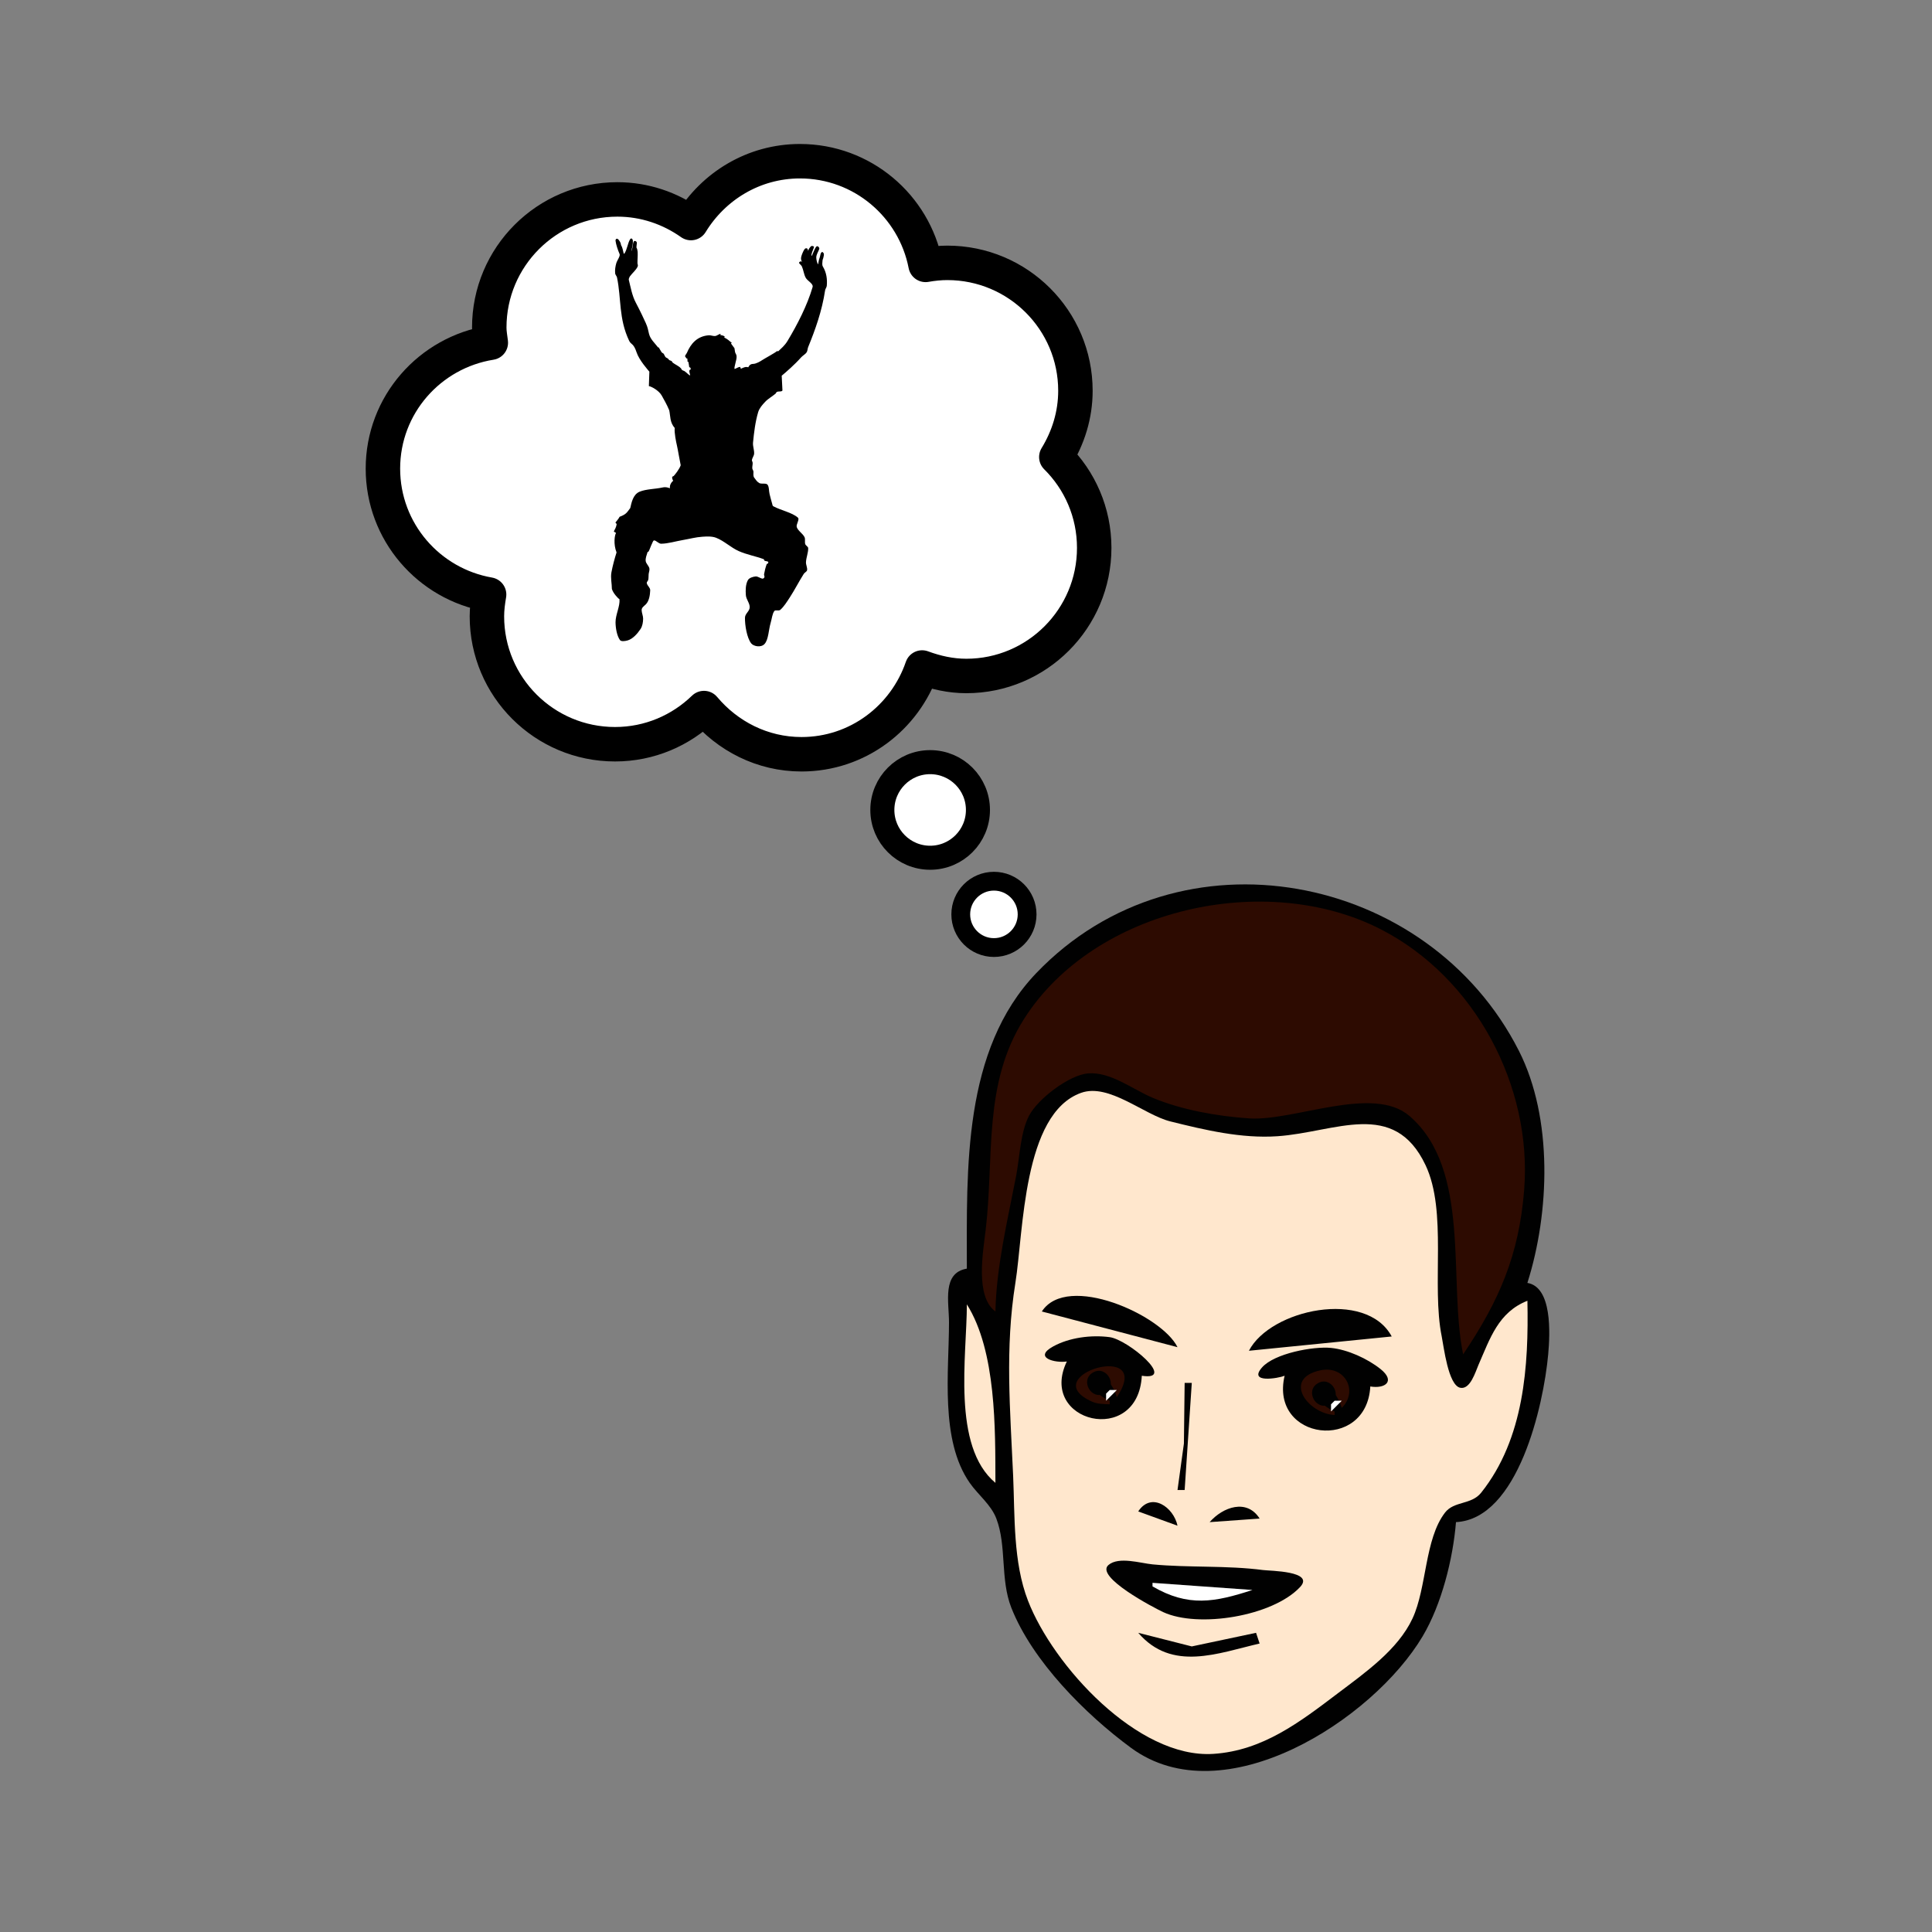 <svg:svg xmlns:dc="http://purl.org/dc/elements/1.1/" xmlns:ns1="http://sodipodi.sourceforge.net/DTD/sodipodi-0.dtd" xmlns:ns2="http://www.inkscape.org/namespaces/inkscape" xmlns:ns3="http://www.w3.org/1999/xlink" xmlns:ns5="http://creativecommons.org/ns#" xmlns:rdf="http://www.w3.org/1999/02/22-rdf-syntax-ns#" xmlns:svg="http://www.w3.org/2000/svg" height="396.941" id="svg2" version="1.1" viewBox="-75.14 -11.592 396.941 396.941" width="396.941" ns1:docname="Read think.svg" ns2:export-filename="C:\Users\James\Desktop\Will\Sit think.png" ns2:export-xdpi="212.25" ns2:export-ydpi="212.25" ns2:version="0.48.4 r9939">
  <svg:rect x="-75.14" y="-11.592" width="396.941" height="396.941" fill="#808080" stroke="none"/>
  <svg:defs id="defs18">
    <svg:linearGradient gradientTransform="matrix(0.305,0.015,-0.019,0.385,332.44,427.77)" gradientUnits="userSpaceOnUse" id="linearGradient2467" x1="87.645" x2="39.95" y1="283.6" y2="278.41" ns2:collect="always" ns3:href="#linearGradient3655" />
    <svg:linearGradient gradientTransform="matrix(-0.305,0.015,0.019,0.385,411.7,427.77)" gradientUnits="userSpaceOnUse" id="linearGradient2464" x1="87.645" x2="39.95" y1="283.6" y2="278.41" ns2:collect="always" ns3:href="#linearGradient3655" />
    <svg:linearGradient gradientTransform="matrix(0.325,0,0,0.376,292.25,358.55)" gradientUnits="userSpaceOnUse" id="linearGradient2443" x1="245.31" x2="245.31" y1="461.14" y2="546.16" ns2:collect="always" ns3:href="#linearGradient3655" />
    <svg:linearGradient gradientUnits="userSpaceOnUse" id="linearGradient9877" x1="480.49" x2="480.49" y1="417.11" y2="325.73" ns2:collect="always" ns3:href="#linearGradient3655" />
    <svg:linearGradient id="linearGradient3655">
      <svg:stop id="stop3657" offset="0" style="stop-color:#ffffff" />
      <svg:stop id="stop3659" offset="1" style="stop-color:#ffffff;stop-opacity:0" />
    </svg:linearGradient>
    <svg:filter id="filter3319" ns2:collect="always">
      <svg:feGaussianBlur id="feGaussianBlur3321" stdDeviation="2.275" ns2:collect="always" />
    </svg:filter>
    <svg:filter id="filter4181" ns2:collect="always">
      <svg:feGaussianBlur id="feGaussianBlur4183" stdDeviation="2.19" ns2:collect="always" />
    </svg:filter>
  </svg:defs>
  <ns1:namedview bordercolor="#666666" borderopacity="1" gridtolerance="10" guidetolerance="10" id="namedview32" objecttolerance="10" pagecolor="#ffffff" showgrid="false" ns2:current-layer="g3035" ns2:cx="-85.247666" ns2:cy="245.51847" ns2:pageopacity="0" ns2:pageshadow="2" ns2:window-height="725" ns2:window-maximized="1" ns2:window-width="1280" ns2:window-x="1911" ns2:window-y="-9" ns2:zoom="0.89702958" />
  <svg:g id="g3058" transform="translate(5.518,4.73)">
    <svg:path d="m 117.989,244.329 c -5.145,0.858 -3.668,6.904 -3.668,11.003 0,10.181 -1.889,24.191 4.255,33.009 1.723,2.473 4.375,4.466 5.47,7.335 2.161,5.661 0.764,12.453 3.086,18.338 4.327,10.968 15.245,21.904 24.6,28.781 19.029,13.989 49.695,-5.763 59.891,-22.913 3.906,-6.569 6.242,-15.891 6.861,-23.473 12.767,-0.664 17.994,-23.976 18.946,-34.476 0.393,-4.334 0.831,-13.818 -4.276,-14.671 4.59,-14.481 5.273,-33.848 -1.741,-47.68 -18.58,-36.639 -69.686,-46.739 -99.152,-15.984 -15.159,15.828 -14.275,40.248 -14.275,60.73 z" id="path6" style="fill:#010101" ns2:connector-curvature="0" />
    <svg:path d="m 123.858,253.131 c 0.191,-9.228 2.511,-18.823 4.257,-27.874 0.734,-3.806 0.858,-8.932 2.663,-12.375 1.796,-3.425 8.241,-8.376 12.152,-8.672 4.602,-0.348 9.15,3.295 13.204,5.001 5.972,2.513 13.356,3.802 19.805,4.244 9.268,0.635 25.474,-6.955 32.98,-0.5 12.778,10.988 7.922,33.883 11.032,48.98 7.445,-11.069 11.465,-20.385 12.536,-33.743 1.702,-21.33 -10.071,-43.618 -29.407,-53.561 -23.62,-12.145 -58.81,-4.398 -73.314,18.352 -8.506,13.343 -6.137,28.345 -7.899,43.279 -0.552,4.68 -2.212,13.776 1.991,16.871 z" id="path8" style="fill:#2d0b01" ns2:connector-curvature="0" />
    <svg:path d="m 233.155,250.931 c -5.969,2.349 -7.662,7.716 -10.064,13.204 -0.584,1.334 -1.667,5.083 -3.722,4.672 -2.485,-0.498 -3.396,-8.473 -3.816,-10.54 -2.143,-10.555 1.199,-25.666 -3.327,-35.21 -6.492,-13.692 -18.5,-6.75 -30.42,-5.934 -7.394,0.507 -14.876,-1.269 -22.006,-3.043 -5.436,-1.352 -12.601,-7.914 -18.338,-5.872 -11.991,4.267 -11.811,28.515 -13.504,39.056 -2.17,13.511 -1.053,26.095 -0.461,39.611 0.366,8.366 -0.024,17.725 3.05,25.674 5.167,13.364 22.593,32.466 38.057,31.476 10.185,-0.652 17.825,-6.556 25.674,-12.499 5.498,-4.162 12.269,-8.89 15.266,-15.309 2.962,-6.344 2.485,-16.33 6.691,-21.773 1.856,-2.401 5.414,-1.569 7.409,-4.068 8.883,-11.128 9.785,-26.136 9.514,-39.442 z" id="path10" style="fill:#ffe7cd" ns2:connector-curvature="0" />
    <svg:path d="m 133.394,253.131 27.874,7.335 c -3.208,-6.566 -22.666,-15.37 -27.874,-7.335 z" id="path12" style="fill:#010101" ns2:connector-curvature="0" />
    <svg:path d="m 117.989,251.664 c 0,10.524 -3.146,29.152 5.868,36.677 -0.03,-11.057 0.197,-27.039 -5.868,-36.677 z" id="path14" style="fill:#ffe7cd" ns2:connector-curvature="0" />
    <svg:path d="m 175.939,261.2 29.341,-2.934 c -5.261,-9.781 -24.908,-5.599 -29.341,2.934 m -37.41,2.201 c -6.017,12.521 14.645,17.544 15.404,2.934 7.291,1.119 -2.865,-7.433 -6.602,-7.931 -3.758,-0.5 -8.268,0.064 -11.624,1.915 -4.151,2.29 0.411,3.456 2.822,3.082 m 44.746,2.934 c -3.132,13.315 16.861,15.783 17.605,2.201 3.073,0.517 5.224,-1.089 2.088,-3.591 -2.671,-2.131 -6.746,-3.99 -10.157,-4.331 -3.649,-0.365 -11.653,1.13 -14.185,4.022 -2.892,3.305 3.349,2.234 4.649,1.7 z" id="path16" style="fill:#010101" ns2:connector-curvature="0" />
    <svg:path d="m 147.331,272.203 v -0.734 c -7.557,-3.443 -1.069,-8.794 1.467,-0.734 7.972,-11.891 -17.077,-4.422 -5.073,0.923 1.143,0.509 2.389,0.478 3.606,0.544 z" id="path18" style="fill:#2d0b01" ns2:connector-curvature="0" />
    <svg:path d="m 143.896,265.667 c -2.757,1.592 -0.289,5.866 2.468,4.275 2.757,-1.592 0.289,-5.866 -2.468,-4.275 z" id="path20" style="fill:#010101" ns2:connector-curvature="0" />
    <svg:path d="m 193.544,274.404 v -0.734 c -7.557,-3.443 -1.069,-8.794 1.467,-0.734 3.489,-3.433 0.656,-8.805 -4.398,-7.718 -7.871,1.693 -2.606,8.882 2.93,9.185 z" id="path22" style="fill:#2d0b01" ns2:connector-curvature="0" />
    <svg:path d="m 190.111,267.868 c -2.757,1.592 -0.289,5.866 2.468,4.275 2.757,-1.592 0.289,-5.866 -2.468,-4.275 m -27.376,-0.066 -0.154,12.47 -1.313,9.536 h 1.467 l 1.467,-22.006 h -1.467 z" id="path24" style="fill:#010101" ns2:connector-curvature="0" />
    <svg:path d="m 147.331,269.269 -0.734,0.734 v 0.734 0.734 l 2.201,-2.201 h -1.467 m 46.213,2.201 -0.734,0.734 v 0.734 0.734 l 2.201,-2.201 h -1.467 z" id="path26" style="fill:#ffffff" ns2:connector-curvature="0" />
    <svg:path d="m 153.199,294.209 8.069,2.934 c -0.795,-3.817 -5.38,-7.034 -8.069,-2.934 m 14.671,2.201 10.27,-0.734 c -2.613,-4.142 -7.536,-2.396 -10.27,0.734 m -20.787,8.809 c -2.837,2.415 9.375,8.81 11.251,9.679 7.174,3.324 22.467,0.888 28.122,-5.155 3.079,-3.291 -6.197,-3.304 -7.583,-3.486 -7.503,-0.985 -15.211,-0.453 -22.74,-1.169 -2.434,-0.232 -6.93,-1.673 -9.05,0.131 z" id="path28" style="fill:#010101" ns2:connector-curvature="0" />
    <svg:path d="m 156.133,308.88 v 0.734 c 7.376,4.285 12.755,3.266 20.539,0.734 l -20.539,-1.467 z" id="path30" style="fill:#ffffff" ns2:connector-curvature="0" />
    <svg:path d="m 153.199,319.149 c 6.931,8.064 16.356,4.186 24.94,2.201 l -0.734,-2.201 -13.204,2.796 -11.003,-2.795 z" id="path32" style="fill:#010101" ns2:connector-curvature="0" />
  </svg:g>
  <svg:g id="layer1" transform="matrix(0.652,0,0,0.652,-174.73,-173.966)" ns2:label="Layer 1">
    <svg:path d="m 404.83,299.84 c -14.6,0 -27.26,7.87 -34.35,19.49 -6.57,-4.64 -14.54,-7.45 -23.19,-7.45 -22.28,0 -40.37,18.09 -40.37,40.37 0,1.63 0.3,3.2 0.49,4.78 -19.23,3.07 -34,19.59 -34,39.68 0,19.91 14.48,36.39 33.46,39.68 -0.38,2.23 -0.69,4.51 -0.69,6.86 0,22.27 18.09,40.31 40.37,40.31 10.91,0 20.76,-4.35 28.03,-11.4 7.4,8.81 18.34,14.56 30.74,14.56 17.69,0 32.56,-11.49 38,-27.34 4.36,1.61 9,2.67 13.92,2.67 22.27,0 40.31,-18.1 40.31,-40.37 0,-11.2 -4.56,-21.31 -11.94,-28.62 3.73,-6.11 6.02,-13.2 6.02,-20.88 0,-22.27 -18.09,-40.31 -40.36,-40.31 -2.35,0 -4.63,0.25 -6.86,0.64 -3.6,-18.6 -19.94,-32.67 -39.58,-32.67 z" id="path3422" style="fill:#ffffff;stroke:#000000;stroke-width:10.857;stroke-linejoin:round" ns2:connector-curvature="0" />
    <svg:path d="m 183.846,484.926 c 0,5.268 -4.271,9.539 -9.539,9.539 -5.268,0 -9.539,-4.271 -9.539,-9.539 0,-5.268 4.271,-9.539 9.539,-9.539 5.268,0 9.539,4.271 9.539,9.539 z" id="path3424" style="fill:#ffffff;stroke:#000000;stroke-width:4.799;stroke-linejoin:round" transform="matrix(1.579,0,0,1.579,170.62,-261.43)" ns1:cx="174.30678" ns1:cy="484.92569" ns1:rx="9.5391769" ns1:ry="9.5391769" ns1:type="arc" />
    <svg:path d="m 183.846,484.926 c 0,5.268 -4.271,9.539 -9.539,9.539 -5.268,0 -9.539,-4.271 -9.539,-9.539 0,-5.268 4.271,-9.539 9.539,-9.539 5.268,0 9.539,4.271 9.539,9.539 z" id="path3426" style="fill:#ffffff;stroke:#000000;stroke-width:5.403;stroke-linejoin:round" transform="matrix(1.096,0,0,1.096,274.91,5.696)" ns1:cx="174.30678" ns1:cy="484.92569" ns1:rx="9.5391769" ns1:ry="9.5391769" ns1:type="arc" />
  </svg:g>
  <svg:g id="g3035" transform="translate(161.195,-249.684)">
    <svg:g id="layer1-2" transform="matrix(0.378,0,0,0.378,-262.49,191.471)">
      <svg:path d="m 410.36,471.42 c -1.27,0.37 -3.51,0.76 -4.2,-0.2 -1.64,-2.3 -2.37,-6.41 -2.4,-9.64 -0.03,-4.1 2.49,-8.67 2.15,-12.54 -0.98,-0.6 -3.47,-3.34 -4.14,-5.6 0.02,-2.76 -0.8,-6.01 -0.25,-8.99 0.67,-3.64 1.8,-7.74 2.79,-10.84 -1.81,-4.56 -1,-9.48 -0.35,-10.44 0.27,-0.39 -1.17,-0.62 -1.1,-1.05 0.36,-0.67 1.34,-2.37 1.5,-3.84 0.04,-0.36 -0.81,-0.76 -0.6,-1 0.24,-0.27 1.92,-2.31 2.2,-3.05 3.65,-1.36 3.94,-2.3 5.8,-4.75 0.66,-2.74 1.41,-7.36 5.09,-8.89 3.58,-1.49 8.69,-1.42 12.49,-2.3 2.13,-0.49 3.73,0.45 4,0.4 -0.39,-2.09 1.48,-3.95 1.79,-4.04 -0.37,-0.53 -0.58,-1.09 -0.59,-1.75 -0.01,-0.27 0.02,-0.59 0.79,-0.8 0.76,-0.75 3.22,-3.9 3.85,-5.89 -0.34,-1.37 -1.58,-8.78 -2.05,-10.74 -0.42,-1.81 -1.51,-6.87 -1.2,-9.54 -2.74,-2.98 -2.3,-6.56 -2.99,-9.6 -1.17,-2.86 -2.87,-5.85 -4.1,-8.04 -1.52,-2.71 -5.67,-4.94 -6.96,-5.09 0.02,-0.61 0.25,-7.7 0.27,-7.85 -0.72,-0.89 -5.58,-6.26 -6.96,-10.53 -1.62,-4.98 -3.01,-4.09 -4.03,-6.25 -5.77,-12.12 -4.2,-22.95 -6.6,-34.42 -0.14,-0.7 -0.92,-1.46 -1,-2.15 -0.21,-1.98 0.13,-3.97 0.6,-5.59 0.5,-1.69 2.29,-3.89 1.8,-5 -0.96,-2.18 -1.95,-5.17 -2.2,-7.19 -0.1,-0.85 0.71,-1.84 1.8,-0.4 1.06,1.4 1.03,1.93 1.18,2.7 0.79,1.22 1.05,3 1.42,4.49 0.03,0.15 0.32,0.32 0.4,0.2 1.53,-2.35 1.81,-5.69 3.07,-7.74 0.75,-1.22 1.48,0.01 1.53,0.55 0.22,2.65 -0.94,5.75 -0.88,5.9 0.31,-0.35 0.52,-1.54 0.6,-1.73 0.15,-0.34 0.06,-0.36 0.23,-1.2 0.36,-1.89 0.03,-1.17 0.54,-2.37 0.26,-0.58 1.71,-0.35 1.7,0.8 0,0.7 -0.31,1.76 -0.2,2.6 0.3,0.23 0.58,1.44 0.63,2.22 0.12,2.27 -0.13,4.12 -0.1,6.17 0,0.5 0.44,1.1 0.1,1.82 -0.96,2.04 -2.78,3.36 -4.25,5.37 -0.25,0.34 -0.67,1.4 -0.57,1.8 1.03,4.13 1.78,8.57 3.79,12.39 2.61,4.93 4.4,8.85 5.43,11.1 1.14,2.52 1.21,3.62 1.77,5.88 0.72,2.97 3.09,4.97 4.87,7.32 0.08,0.12 0.37,0.02 0.45,0.13 0.52,0.75 1.09,2 1.67,2.74 0.15,0.19 0.79,0.41 0.92,0.6 0.53,0.74 0.49,1.07 1.05,1.83 0.24,0.31 0.88,0.55 1.23,0.77 0.38,0.25 0.57,0.81 1,1 0.42,0.19 0.98,0.17 1.4,0.8 0.08,0.12 0.08,0.31 0.19,0.4 1.45,1.16 3.33,1.81 4.6,3.2 0.29,0.31 0.33,0.97 1.2,1.19 1.43,0.37 3.02,2.72 3.8,2.6 -0.11,-0.99 -1.09,-2.91 0.2,-3.19 0.41,-0.11 -0.32,-1.19 -0.25,-1.33 -0.21,0.34 -0.07,0.2 -0.45,0.2 -0.07,-0.35 -0.36,-2.74 -0.5,-3.07 -0.06,-0.14 -0.33,0.21 -0.38,0.07 -0.15,-0.45 -0.04,-1.42 -0.22,-1.87 -0.09,-0.22 -0.37,0.22 -0.43,0 -0.07,-0.31 -0.77,-0.92 -0.75,-1.25 0.04,-0.47 0.8,-1.32 0.98,-1.75 2.04,-4.81 5.43,-9.13 11.99,-9.59 1.08,-0.07 2.3,0.54 3.39,0.4 1.04,-0.13 2.03,-1.1 3,-1.2 -0.22,0.24 0.01,0.32 -0.2,0.68 0.55,0.01 2.27,0.42 2.4,0.92 l -0.3,0.4 c 1.75,0.81 2.93,1.91 4.17,2.97 l -0.52,0.23 1.94,2.62 0.3,1.97 c 0.11,0.71 0.65,1.31 0.8,2 0.12,0.51 0.06,1.07 0,1.6 -0.07,0.61 -0.26,1.2 -0.4,1.8 -0.19,0.87 -0.37,1.74 -0.6,2.6 -0.1,0.4 -0.15,0.83 -0.07,1.32 0.65,-0.05 1.8,-0.99 2.87,-1.12 0.59,-0.07 0.14,0.92 0.75,0.95 2.88,-1.46 3.33,-0.73 3.85,-0.75 0.74,-1.45 1.62,-1.83 2.62,-1.83 1.64,0 4.01,-1.42 4.97,-2.07 1.1,-0.75 6.92,-3.9 8.28,-5.01 l 0.28,0.33 c 1.79,-1.68 3.62,-3.14 5.18,-5.71 5.34,-8.85 10.76,-19.41 13.63,-29.27 0.56,-1.91 -2.82,-3.32 -3.79,-5.2 -0.96,-1.85 -1.16,-4.08 -2,-5.99 -0.36,-0.82 -1.23,-1.32 -1.52,-1.88 -0.21,-0.39 0.52,-1.04 1.12,-0.92 0.23,0.04 0.32,0.12 0.57,0.27 -0.59,-0.52 -0.81,-1.67 -0.57,-2.67 0.3,-1.26 0.96,-2.82 1.57,-3.87 0.2,-0.34 0.63,-0.79 1,-0.87 0.47,-0.1 1.03,0.3 1.03,0.75 -0.01,0.19 0.08,0.45 0.2,0.6 0.23,-0.99 1.03,-1.97 1.59,-2.45 0.42,-0.36 1.77,-0.03 1.55,0.6 -0.3,0.87 -1.89,4.37 -1.15,4.64 0.55,-1.1 1.45,-3.89 2.4,-4.99 0.68,-0.79 1.89,0.47 1.63,1.25 -0.48,1.39 -1.55,2.87 -1.63,4.54 -0.06,1.26 0.66,3.61 1,3.8 0.2,-0.77 0.35,-2.35 0.7,-3.17 0.43,-0.99 0.47,-2.33 0.87,-3 0.73,-1.2 1.37,-0.02 1.53,0.35 0.18,0.43 -0.1,1.69 -0.3,2.42 -0.13,0.47 -0.38,0.92 -0.4,1.4 -0.05,1.05 -0.35,2.28 0.2,3.2 1.97,3.29 2.44,6.87 2.12,10.46 -0.08,0.86 -0.79,1.64 -0.92,2.53 -1.67,11.14 -5.36,21.41 -9.19,30.77 -0.37,0.89 -0.31,1.99 -0.8,2.79 -0.7,1.13 -2.18,1.84 -3.08,2.86 -3.45,3.9 -8.01,7.85 -10.51,9.93 l 0.4,7.99 c -0.24,0.82 -2.1,0.38 -3,0.8 -0.37,0.18 -0.47,0.73 -0.8,1 -1.8,1.53 -3.99,2.69 -5.59,4.4 -1.53,1.62 -3.17,3.47 -3.8,5.59 -1.57,5.28 -2.26,11.05 -2.8,16.59 -0.19,1.98 0.73,4.03 0.6,5.99 -0.07,1.17 -1.01,2.26 -1.2,3.4 -0.08,0.52 0.38,1.05 0.4,1.6 0.05,0.99 -0.28,2.02 -0.2,2.99 0.05,0.56 0.51,1.05 0.6,1.6 0.11,0.65 -0.07,1.35 0,2 0.06,0.48 0.12,1.02 0.4,1.4 0.79,1.08 1.65,2.39 2.8,3 1.25,0.66 3.55,-0.11 4.4,0.8 1.01,1.08 0.76,3.47 1.2,5.19 0.43,1.74 0.88,3.48 1.39,5.2 0.15,0.48 0.17,1.16 0.6,1.4 4.23,2.29 10.24,3.39 13.39,6.19 1.12,0.99 -1.12,3.66 -0.6,5.19 0.68,2 3.21,3.43 4.2,5.4 0.55,1.1 0.01,2.63 0.4,3.8 0.27,0.83 1.56,1.34 1.6,2.19 0.09,2.42 -1.08,5.06 -1.2,7.6 -0.08,1.46 0.85,3.07 0.6,4.39 -0.15,0.81 -1.32,1.25 -1.8,2 -2.65,4.18 -4.89,8.64 -7.59,12.79 -1.56,2.38 -3.17,5.01 -5.2,6.79 -0.77,0.68 -2.63,-0.16 -3.2,0.6 -1.16,1.57 -1.35,4.26 -2,6.4 -1.15,3.85 -1.16,9.27 -3.39,11.59 -1.99,2.06 -5.93,1.21 -7.2,-0.4 -2.35,-3.01 -3.47,-9.97 -3.38,-13.96 0.05,-2.27 2.54,-3.45 2.57,-5.67 0.04,-2.31 -1.9,-4.17 -2.09,-6.57 -0.21,-2.79 -0.15,-5.87 1.11,-8.17 0.67,-1.23 2.76,-1.86 4.19,-2 1.23,-0.12 2.59,1.1 3.8,1.2 0.39,0.03 0.88,-0.45 1,-0.8 0.15,-0.45 -0.29,-1.08 -0.2,-1.6 0.31,-1.81 0.78,-3.7 1.4,-5.39 0.11,-0.31 0.65,-0.34 0.8,-0.6 0.11,-0.21 0.18,-0.67 0,-0.8 -0.49,-0.34 -1.44,-0.28 -2,-0.6 -0.24,-0.14 -0.13,-0.7 -0.4,-0.8 -4.39,-1.63 -9.27,-2.46 -13.59,-4.4 -4.28,-1.92 -7.9,-5.5 -12.19,-7.19 -2.3,-0.91 -5.08,-0.77 -7.59,-0.6 -3.55,0.23 -7.06,1.2 -10.59,1.8 -3.93,0.66 -7.94,1.95 -11.79,2 -1.35,0.01 -2.7,-1.8 -3.8,-1.8 -0.56,0 -0.87,1.15 -1.19,1.8 -0.68,1.35 -1.11,2.87 -1.8,4.19 -0.11,0.21 -0.53,0.18 -0.6,0.4 -0.47,1.51 -1.18,3.26 -1,4.8 0.16,1.4 1.69,2.6 2,3.99 0.22,1.01 -0.3,2.13 -0.4,3.2 -0.1,1 0.01,2.03 -0.2,3 -0.19,0.83 -0.96,1.13 -0.8,1.9 0.3,1.43 1.9,2.37 1.85,3.84 -0.09,2.46 -0.54,5.86 -2.45,7.7 -1,0.96 -2.26,1.71 -2.2,3.14 0.06,1.54 0.83,3.13 0.8,4.6 -0.03,1.93 -0.37,4.04 -1.4,5.59 -1.67,2.52 -4.17,5.37 -6.99,6.2 z" id="path2967" style="fill:#000000;fill-rule:evenodd" ns2:connector-curvature="0" />
    </svg:g>
  </svg:g>
</svg:svg>